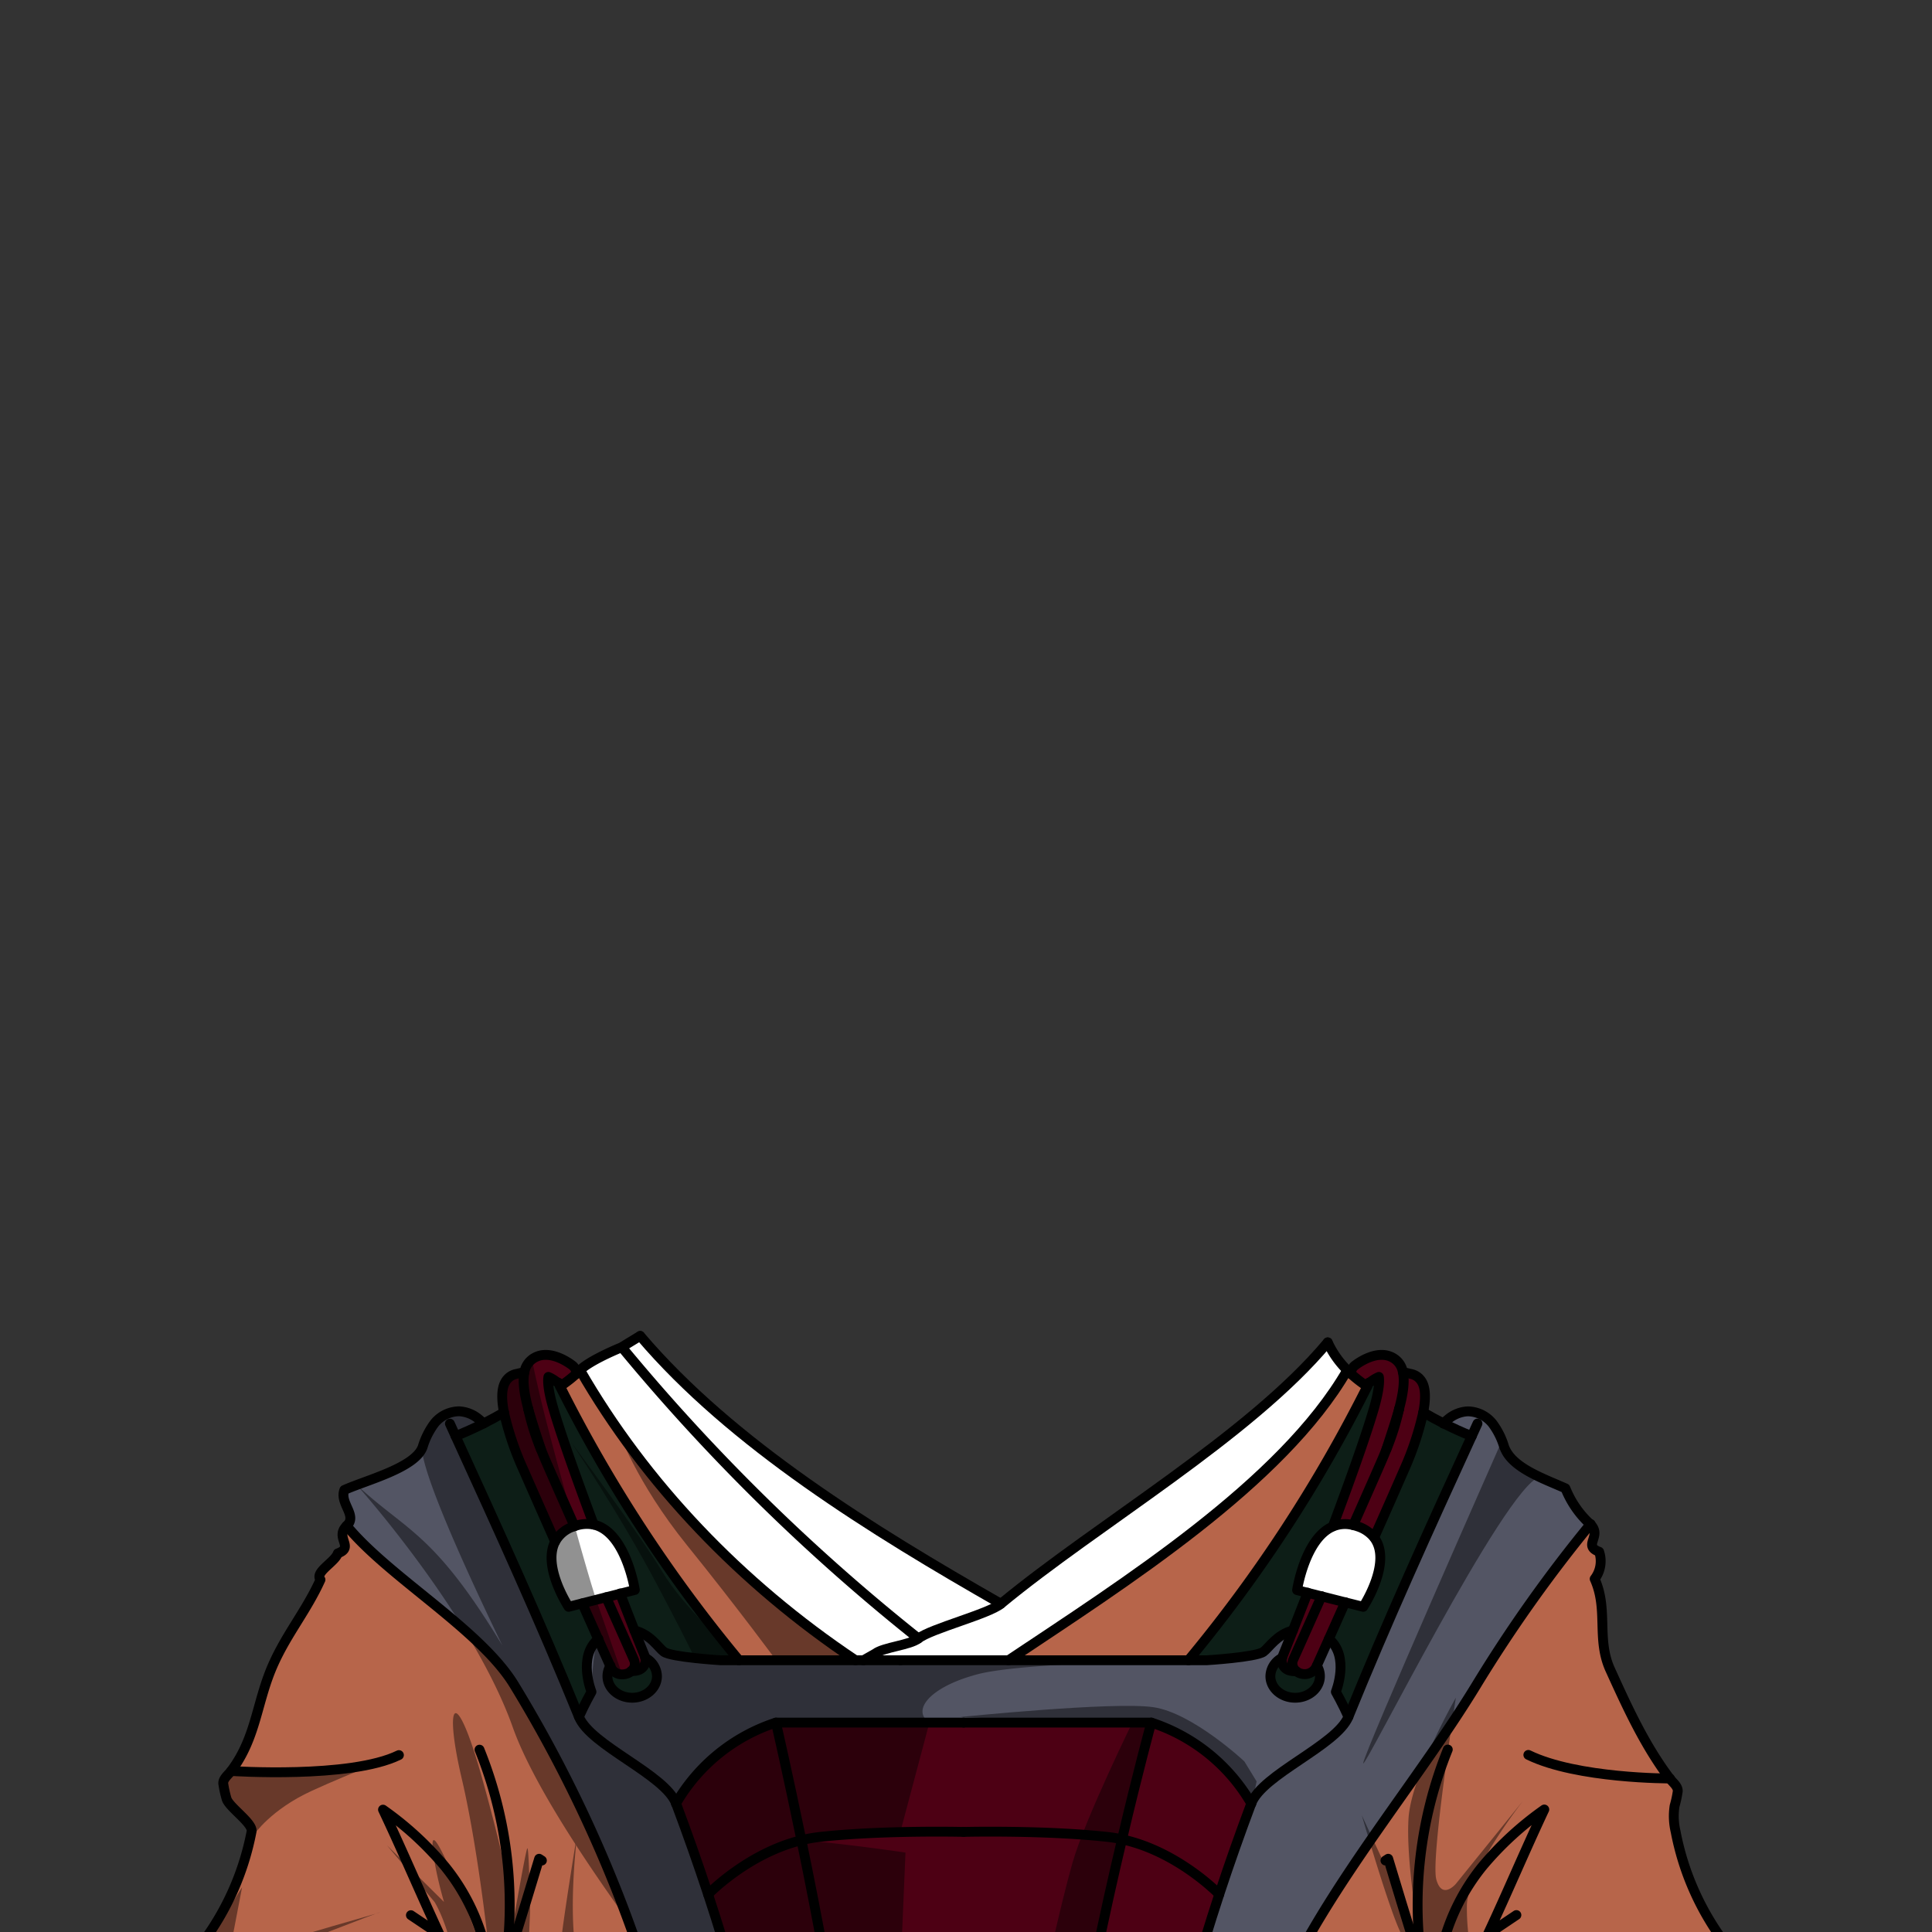 <svg xmlns="http://www.w3.org/2000/svg" viewBox="0 0 432 432">
  <rect x="0" y="0" width="432" height="432" fill="#333333" stroke="none"/>
  <defs>
    <style>.BUNTAI_GOAT_OUTFIT_BUNTAI_GOAT_OUTFIT_8_cls-1{isolation:isolate;}.BUNTAI_GOAT_OUTFIT_BUNTAI_GOAT_OUTFIT_8_cls-2{fill:#4d0014;}.BUNTAI_GOAT_OUTFIT_BUNTAI_GOAT_OUTFIT_8_cls-3{fill:#fff;}.BUNTAI_GOAT_OUTFIT_BUNTAI_GOAT_OUTFIT_8_cls-4{fill:#535564;}.BUNTAI_GOAT_OUTFIT_BUNTAI_GOAT_OUTFIT_8_cls-5{fill:#0d1e17;}.BUNTAI_GOAT_OUTFIT_BUNTAI_GOAT_OUTFIT_8_cls-6{fill:#b7654a;}.BUNTAI_GOAT_OUTFIT_BUNTAI_GOAT_OUTFIT_8_cls-7{fill:none;stroke:#000;stroke-linecap:round;stroke-linejoin:round;stroke-width:2.2px;}.BUNTAI_GOAT_OUTFIT_BUNTAI_GOAT_OUTFIT_8_cls-8{opacity:0.43;mix-blend-mode:multiply;}</style>
  </defs>
  <g class="BUNTAI_GOAT_OUTFIT_BUNTAI_GOAT_OUTFIT_8_cls-1">
    <g id="outfit">
      <path class="BUNTAI_GOAT_OUTFIT_BUNTAI_GOAT_OUTFIT_8_cls-2" d="M295.52,356.92l-3.13-.79c-1.25,3.23-2.39,6.12-3.3,8.45-1.42,3.58-2.32,5.83-2.35,5.93a1.05,1.05,0,0,0-.05.19,2.33,2.33,0,0,0,1.74,2.85,3.42,3.42,0,0,0,.89.13,2.63,2.63,0,0,0,.49,0,2.86,2.86,0,0,0,.95.55,3.4,3.4,0,0,0,1,.16,2.91,2.91,0,0,0,2.71-1.88l2.69-6,3.65-8.2Z" />
      <path class="BUNTAI_GOAT_OUTFIT_BUNTAI_GOAT_OUTFIT_8_cls-2" d="M144.22,370.51c0-.1-.94-2.35-2.36-5.93-.89-2.27-2-5.09-3.2-8.23l-3.12.8-5.27,1.34c1.31,3,2.54,5.7,3.55,8,1.34,3,2.32,5.19,2.69,6l.15.35a2.76,2.76,0,0,0,2.55,1.53,3.41,3.41,0,0,0,1-.16,2.86,2.86,0,0,0,1-.55,2.52,2.52,0,0,0,.48,0,3.5,3.5,0,0,0,.9-.13,2.33,2.33,0,0,0,1.74-2.85A1.05,1.05,0,0,0,144.22,370.51Z" />
      <path class="BUNTAI_GOAT_OUTFIT_BUNTAI_GOAT_OUTFIT_8_cls-3" d="M307.23,343.78h0a7.82,7.82,0,0,0-3.75-2.51,6.67,6.67,0,0,0-.89-.25,7,7,0,0,0-4.54.27c-6.28,2.61-8.05,14.24-8.05,14.24l2.39.61,3.13.79,5.27,1.34,4,1S311.45,349.22,307.23,343.78Z" />
      <path class="BUNTAI_GOAT_OUTFIT_BUNTAI_GOAT_OUTFIT_8_cls-3" d="M132.76,340.91a7.94,7.94,0,0,0-4.29.35,7.18,7.18,0,0,0-4.33,3.44c-2.93,5.58,3,14.59,3,14.59l3.13-.8,5.27-1.34,3.12-.8,3.29-.83S140,342.5,132.76,340.91Z" />
      <path class="BUNTAI_GOAT_OUTFIT_BUNTAI_GOAT_OUTFIT_8_cls-2" d="M317.93,309a3.67,3.67,0,0,0-2.4-1.75l-1.85-.43a4.48,4.48,0,0,0-2.36-3.26c-3.38-1.8-7.51,1.15-8.31,1.76a2.23,2.23,0,0,0-.91,1.92,29.05,29.05,0,0,0,2.82,2.26c.11.07.21.15.32.21a2.14,2.14,0,0,0,.89-.5,3.54,3.54,0,0,0,.49-.31,9.24,9.24,0,0,1,1.72-1c.13.81.13,2.74-1.07,6.92-1.8,6.23-5.48,16.48-9.22,26.48a7,7,0,0,1,4.54-.27,6.67,6.67,0,0,1,.89.25,7.82,7.82,0,0,1,3.75,2.51c2.7-6.07,5.18-11.69,6.72-15.21a67,67,0,0,0,4.29-12.76C318.78,313,318.83,310.5,317.93,309ZM310,324.08c1-3.08,1.93-5.84,2.59-8.12.07-.28.15-.54.23-.81A53,53,0,0,1,310,324.08Z" />
      <path class="BUNTAI_GOAT_OUTFIT_BUNTAI_GOAT_OUTFIT_8_cls-2" d="M122.62,307.88a8.86,8.86,0,0,1,1.71,1,4.11,4.11,0,0,0,.5.31,2.07,2.07,0,0,0,.88.51h0l.31-.22a28,28,0,0,0,2.83-2.26,2.25,2.25,0,0,0-.91-1.92c-.8-.61-4.93-3.56-8.31-1.76a4.49,4.49,0,0,0-2.37,3.26l-1.85.43A3.63,3.63,0,0,0,113,309c-.9,1.53-.86,4-.31,6.83A66.31,66.31,0,0,0,117,328.56c1.62,3.7,4.28,9.72,7.13,16.14a7.18,7.18,0,0,1,4.33-3.44,7.94,7.94,0,0,1,4.29-.35c-3.69-9.89-7.3-20-9.07-26.11C122.48,310.62,122.48,308.69,122.62,307.88Zm-4.47,7.27c.08.27.15.53.23.81.66,2.28,1.54,5,2.58,8.12A53.73,53.73,0,0,1,118.15,315.15Z" />
      <path class="BUNTAI_GOAT_OUTFIT_BUNTAI_GOAT_OUTFIT_8_cls-4" d="M193.07,371.24H269.8s11-.67,12.7-1.89c1.18-.84,3.06-3.93,6.59-4.77-1.42,3.58-2.32,5.83-2.35,5.93a1.05,1.05,0,0,0-.05.19,4.72,4.72,0,0,0-2.63,4.1c0,2.66,2.48,4.82,5.54,4.82s5.54-2.16,5.54-4.82a4.35,4.35,0,0,0-.69-2.33l2.69-6c4.75,3.91,1.56,11.84,1.56,11.84s1.56,2.75,2.81,5.58c-2.62,6.44-19.31,12.92-21.73,19.41h0a40.36,40.36,0,0,0-22.34-18.11H173.51a40.33,40.33,0,0,0-22.33,18.11c-2.42-6.49-19.12-13-21.73-19.41,1.25-2.83,2.81-5.58,2.81-5.58s-3.2-7.93,1.56-11.84c1.34,3,2.32,5.19,2.69,6a4.35,4.35,0,0,0-.69,2.33c0,2.66,2.48,4.82,5.54,4.82s5.54-2.16,5.54-4.82a4.72,4.72,0,0,0-2.63-4.1,1.05,1.05,0,0,0-.05-.19c0-.1-.94-2.35-2.36-5.93,3.54.84,5.42,3.93,6.59,4.77,1.73,1.22,12.7,1.89,12.7,1.89h31.92Z" />
      <path class="BUNTAI_GOAT_OUTFIT_BUNTAI_GOAT_OUTFIT_8_cls-2" d="M173.51,385.18s2.62,11.42,5.69,26.3c-12.09,2.95-20.87,12.09-20.87,12.09q-3.37-10.19-7.15-20.28A40.33,40.33,0,0,1,173.51,385.18Z" />
      <path class="BUNTAI_GOAT_OUTFIT_BUNTAI_GOAT_OUTFIT_8_cls-2" d="M279.77,403.29h0q-3.78,10.08-7.15,20.28h0s-9.2-9.58-21.73-12.29c3.58-15.1,6.54-26.1,6.54-26.1A40.36,40.36,0,0,1,279.77,403.29Z" />
      <path class="BUNTAI_GOAT_OUTFIT_BUNTAI_GOAT_OUTFIT_8_cls-2" d="M272.62,423.57h0q-3.45,10.43-6.42,21a97.48,97.48,0,0,0-21.31-6.1c1.93-9.53,4-19,6-27.16C263.42,414,272.62,423.57,272.62,423.57Z" />
      <path class="BUNTAI_GOAT_OUTFIT_BUNTAI_GOAT_OUTFIT_8_cls-2" d="M247.63,410.74a29.16,29.16,0,0,1,3.26.54c-1.94,8.2-4.06,17.63-6,27.16-1.31-.22-2.66-.42-4-.6a176.43,176.43,0,0,0-25.39-1.55,176.21,176.21,0,0,0-25.37,1.55c-1.95.25-3.84.55-5.62.89-1.65-9.23-3.54-18.8-5.28-27.25a31,31,0,0,1,4.13-.74c14.17-1.56,32.14-1.12,32.14-1.12S233.46,409.18,247.63,410.74Z" />
      <path class="BUNTAI_GOAT_OUTFIT_BUNTAI_GOAT_OUTFIT_8_cls-2" d="M215.47,385.18h42s-3,11-6.54,26.1a29.16,29.16,0,0,0-3.26-.54c-14.17-1.56-32.16-1.12-32.16-1.12s-18-.44-32.14,1.12a31,31,0,0,0-4.13.74c-3.07-14.88-5.69-26.3-5.69-26.3Z" />
      <path class="BUNTAI_GOAT_OUTFIT_BUNTAI_GOAT_OUTFIT_8_cls-2" d="M179.2,411.48c1.74,8.45,3.63,18,5.28,27.25a95.83,95.83,0,0,0-19.74,5.81q-3-10.55-6.41-21S167.11,414.43,179.2,411.48Z" />
      <path class="BUNTAI_GOAT_OUTFIT_BUNTAI_GOAT_OUTFIT_8_cls-3" d="M296.88,300.16c-17.55,21-51.45,40.58-73.07,58.45-28.73-16.4-60.23-35.83-80.66-59.89-.9.86-2.38,2.41-3.81,2.89h0c-2.3,1-7.74,2.86-9.63,4.76,14.58,25.29,35.82,47.64,61.59,64.86h1.77l1.31-.74-1.31.74H225.5c25.77-17.22,61.16-39.57,75.75-64.86A21.07,21.07,0,0,1,296.88,300.16Z" />
      <path class="BUNTAI_GOAT_OUTFIT_BUNTAI_GOAT_OUTFIT_8_cls-5" d="M144.27,370.7a2.33,2.33,0,0,1-1.74,2.85,3.5,3.5,0,0,1-.9.13,2.52,2.52,0,0,1-.48,0,2.86,2.86,0,0,1-1,.55,3.41,3.41,0,0,1-1,.16,2.76,2.76,0,0,1-2.55-1.53l-.15-.35a4.35,4.35,0,0,0-.69,2.33c0,2.66,2.48,4.82,5.54,4.82s5.54-2.16,5.54-4.82A4.72,4.72,0,0,0,144.27,370.7Z" />
      <path class="BUNTAI_GOAT_OUTFIT_BUNTAI_GOAT_OUTFIT_8_cls-5" d="M294.29,372.82a2.74,2.74,0,0,1-2.55,1.53,3.4,3.4,0,0,1-1-.16,2.86,2.86,0,0,1-.95-.55,2.63,2.63,0,0,1-.49,0,3.42,3.42,0,0,1-.89-.13,2.33,2.33,0,0,1-1.74-2.85,4.72,4.72,0,0,0-2.63,4.1c0,2.66,2.48,4.82,5.54,4.82s5.54-2.16,5.54-4.82a4.35,4.35,0,0,0-.69-2.33A2.73,2.73,0,0,1,294.29,372.82Z" />
      <path class="BUNTAI_GOAT_OUTFIT_BUNTAI_GOAT_OUTFIT_8_cls-5" d="M322.83,318.3q-2.34-1.19-4.59-2.5A67,67,0,0,1,314,328.56c-1.54,3.52-4,9.14-6.72,15.21h0c4.22,5.44-2.41,15.51-2.41,15.51l-4-1-3.65,8.2c4.75,3.91,1.56,11.84,1.56,11.84s1.56,2.75,2.81,5.58c8.57-21.11,18.06-42,27.58-62.76C327,320.26,324.87,319.32,322.83,318.3Z" />
      <path class="BUNTAI_GOAT_OUTFIT_BUNTAI_GOAT_OUTFIT_8_cls-5" d="M130.27,358.49l-3.13.8s-5.93-9-3-14.59c-2.85-6.42-5.51-12.44-7.13-16.14a66.31,66.31,0,0,1-4.29-12.76q-2.25,1.32-4.6,2.5-3.06,1.53-6.25,2.82c9.51,20.78,19,41.65,27.58,62.76,1.25-2.83,2.81-5.58,2.81-5.58s-3.2-7.93,1.56-11.84C132.81,364.19,131.58,361.47,130.27,358.49Z" />
      <path class="BUNTAI_GOAT_OUTFIT_BUNTAI_GOAT_OUTFIT_8_cls-5" d="M125.71,309.69a2.07,2.07,0,0,1-.88-.51,4.11,4.11,0,0,1-.5-.31,8.86,8.86,0,0,0-1.71-1c-.14.81-.14,2.74,1.07,6.92,1.77,6.16,5.38,16.22,9.07,26.11C140,342.5,142,355.52,142,355.52l-3.29.83c1.21,3.14,2.31,6,3.2,8.23,3.54.84,5.42,3.93,6.59,4.77,1.73,1.22,12.7,1.89,12.7,1.89h4.07a321.57,321.57,0,0,1-40-61.23C125.4,309.9,125.56,309.8,125.71,309.69Z" />
      <path class="BUNTAI_GOAT_OUTFIT_BUNTAI_GOAT_OUTFIT_8_cls-5" d="M307.27,314.8c1.2-4.18,1.2-6.11,1.07-6.92a9.24,9.24,0,0,0-1.72,1,3.54,3.54,0,0,1-.49.31,2.14,2.14,0,0,1-.89.5c.16.12.32.22.48.33a321.09,321.09,0,0,1-40,61.23h4.07s11-.67,12.7-1.89c1.18-.84,3.06-3.93,6.59-4.77.91-2.33,2.05-5.22,3.3-8.45l-2.39-.61s1.77-11.63,8.05-14.24C301.79,331.28,305.47,321,307.27,314.8Z" />
      <path class="BUNTAI_GOAT_OUTFIT_BUNTAI_GOAT_OUTFIT_8_cls-6" d="M129.71,306.38c-.26.27-.55.55-.85.83a28,28,0,0,1-2.83,2.26l-.31.22h0c-.15.11-.31.21-.48.32a321.57,321.57,0,0,0,40,61.23H191.3C165.53,354,144.29,331.67,129.71,306.38Z" />
      <path class="BUNTAI_GOAT_OUTFIT_BUNTAI_GOAT_OUTFIT_8_cls-6" d="M305.24,309.68c-.11-.06-.21-.14-.32-.21a29.05,29.05,0,0,1-2.82-2.26c-.31-.28-.59-.56-.85-.83-14.59,25.29-50,47.64-75.75,64.86h40.23a321.09,321.09,0,0,0,40-61.23C305.56,309.9,305.4,309.8,305.24,309.68Z" />
      <path class="BUNTAI_GOAT_OUTFIT_BUNTAI_GOAT_OUTFIT_8_cls-4" d="M350.14,332.79c-5-2.24-12-4.58-13.7-9.26a16.58,16.58,0,0,0-2.62-5.25,7.2,7.2,0,0,0-5.54-2.71,7.4,7.4,0,0,0-4.25,1.65,12.32,12.32,0,0,0-1.2,1.08c2,1,4.12,2,6.26,2.82-9.52,20.78-19,41.65-27.58,62.76-2.62,6.44-19.31,12.92-21.73,19.41q-3.78,10.08-7.15,20.28-3.45,10.43-6.42,21c-1.52,5.49-2.94,11-4.22,16.53h18.77c7.27-29.31,33.23-57.79,49.37-84.29a315.37,315.37,0,0,1,25.54-36A21.76,21.76,0,0,1,350.14,332.79Z" />
      <path class="BUNTAI_GOAT_OUTFIT_BUNTAI_GOAT_OUTFIT_8_cls-4" d="M158.33,423.57q-3.37-10.19-7.15-20.28c-2.42-6.49-19.12-13-21.73-19.41-8.57-21.11-18.07-42-27.58-62.76q3.19-1.29,6.25-2.82a12.2,12.2,0,0,0-1.19-1.08,7.4,7.4,0,0,0-4.25-1.65,7.18,7.18,0,0,0-5.54,2.71,16.82,16.82,0,0,0-2.63,5.25C92.83,328.21,82,330.92,77,333.16c-1.14,3,3,5.69.54,8,9.4,11.48,29.89,23.14,37.47,35.6a301.85,301.85,0,0,1,35.21,84.29H169c-1.28-5.54-2.71-11-4.23-16.53Q161.79,434,158.33,423.57Z" />
      <path class="BUNTAI_GOAT_OUTFIT_BUNTAI_GOAT_OUTFIT_8_cls-6" d="M395.06,455.69c-3-7.2-4.7-14.95-9.45-21.4a60.41,60.41,0,0,1-10.88-24.75,14.93,14.93,0,0,1-.23-5.72,24,24,0,0,0,.71-3.3c.05-1.12-1.1-1.92-1.8-2.85-5.68-7.54-9.51-16-13.32-24.37-3.09-6.83-.37-13.43-3.46-20.25a6.54,6.54,0,0,0,1-6.08c-3.79-1.39.81-3.52-2-6.17a315.37,315.37,0,0,0-25.54,36c-16.14,26.5-42.1,55-49.37,84.29H397Z" />
      <path class="BUNTAI_GOAT_OUTFIT_BUNTAI_GOAT_OUTFIT_8_cls-6" d="M77.51,341.17c-2.79,2.65,1.8,4.78-2,6.17-.67,2-5.24,4.19-3.88,5.89-3.09,6.83-7.38,11.9-10.47,18.73-3.81,8.38-3.79,16.47-9.47,24-.7.94-1.85,1.74-1.8,2.85a24.86,24.86,0,0,0,.71,3.3c.39,1.89,6,5.53,5.62,7.43a60.55,60.55,0,0,1-10.88,24.75c-4.75,6.45-6.46,14.2-9.45,21.4l-2,5.37H150.19A301.85,301.85,0,0,0,115,376.77C107.4,364.31,86.91,352.65,77.51,341.17Z" />
      <path class="BUNTAI_GOAT_OUTFIT_BUNTAI_GOAT_OUTFIT_8_cls-7" d="M124.14,344.7c-2.93,5.58,3,14.59,3,14.59l3.13-.8,5.27-1.34,3.13-.8,3.28-.83s-2-13-9.19-14.61a7.94,7.94,0,0,0-4.29.35A7.18,7.18,0,0,0,124.14,344.7Z" />
      <path class="BUNTAI_GOAT_OUTFIT_BUNTAI_GOAT_OUTFIT_8_cls-7" d="M307.23,343.78c4.22,5.44-2.41,15.51-2.41,15.51l-4-1-5.27-1.34-3.13-.79-2.39-.61s1.77-11.63,8.05-14.24a7,7,0,0,1,4.54-.27,6.67,6.67,0,0,1,.89.25,7.82,7.82,0,0,1,3.75,2.51" />
      <path class="BUNTAI_GOAT_OUTFIT_BUNTAI_GOAT_OUTFIT_8_cls-7" d="M257.43,385.18s-3,11-6.54,26.1c-1.94,8.2-4.06,17.63-6,27.16-1.53,7.66-3,15.39-4.05,22.62" />
      <path class="BUNTAI_GOAT_OUTFIT_BUNTAI_GOAT_OUTFIT_8_cls-7" d="M173.51,385.18s2.62,11.42,5.69,26.3c1.74,8.45,3.63,18,5.28,27.25,1.42,8,2.66,15.77,3.45,22.33" />
      <path class="BUNTAI_GOAT_OUTFIT_BUNTAI_GOAT_OUTFIT_8_cls-7" d="M125.23,310a321.57,321.57,0,0,0,40,61.23" />
      <line class="BUNTAI_GOAT_OUTFIT_BUNTAI_GOAT_OUTFIT_8_cls-7" x1="124.83" y1="309.18" x2="124.83" y2="309.17" />
      <path class="BUNTAI_GOAT_OUTFIT_BUNTAI_GOAT_OUTFIT_8_cls-7" d="M158.33,423.57s8.78-9.14,20.87-12.09a31,31,0,0,1,4.13-.74c14.17-1.56,32.14-1.12,32.14-1.12" />
      <path class="BUNTAI_GOAT_OUTFIT_BUNTAI_GOAT_OUTFIT_8_cls-7" d="M215.47,385.18h-42a40.33,40.33,0,0,0-22.33,18.11" />
      <path class="BUNTAI_GOAT_OUTFIT_BUNTAI_GOAT_OUTFIT_8_cls-7" d="M141.15,373.64a2.52,2.52,0,0,0,.48,0,3.5,3.5,0,0,0,.9-.13,2.33,2.33,0,0,0,1.74-2.85,1.05,1.05,0,0,0-.05-.19c0-.1-.94-2.35-2.36-5.93-.89-2.27-2-5.09-3.19-8.23" />
      <path class="BUNTAI_GOAT_OUTFIT_BUNTAI_GOAT_OUTFIT_8_cls-7" d="M132.76,340.91c-3.69-9.89-7.3-20-9.07-26.11-1.21-4.18-1.21-6.11-1.07-6.92a8.86,8.86,0,0,1,1.71,1,4.11,4.11,0,0,0,.5.31,2.07,2.07,0,0,0,.88.51" />
      <path class="BUNTAI_GOAT_OUTFIT_BUNTAI_GOAT_OUTFIT_8_cls-7" d="M118.15,315.15c.08.27.15.53.23.81.66,2.28,1.54,5,2.58,8.12" />
      <path class="BUNTAI_GOAT_OUTFIT_BUNTAI_GOAT_OUTFIT_8_cls-7" d="M128.86,307.21a2.25,2.25,0,0,0-.91-1.92c-.8-.61-4.93-3.56-8.31-1.76a4.49,4.49,0,0,0-2.37,3.26c-.42,1.93-.13,4.63.87,8.3" />
      <path class="BUNTAI_GOAT_OUTFIT_BUNTAI_GOAT_OUTFIT_8_cls-7" d="M144.27,370.7a4.72,4.72,0,0,1,2.63,4.1c0,2.66-2.49,4.82-5.54,4.82s-5.54-2.16-5.54-4.82a4.35,4.35,0,0,1,.69-2.33" />
      <path class="BUNTAI_GOAT_OUTFIT_BUNTAI_GOAT_OUTFIT_8_cls-7" d="M117.27,306.79l-1.85.43A3.63,3.63,0,0,0,113,309c-.9,1.53-.86,4-.31,6.83A66.31,66.31,0,0,0,117,328.56c1.62,3.7,4.28,9.72,7.13,16.14" />
      <path class="BUNTAI_GOAT_OUTFIT_BUNTAI_GOAT_OUTFIT_8_cls-7" d="M118.14,315.09a.13.13,0,0,0,0,.06,53.73,53.73,0,0,0,2.81,8.93l.07.15c.33.83.69,1.7,1.09,2.63,1.47,3.37,3.8,8.65,6.35,14.4" />
      <path class="BUNTAI_GOAT_OUTFIT_BUNTAI_GOAT_OUTFIT_8_cls-7" d="M135.54,357.15c3.45,7.76,6.16,13.8,6.22,14a2.15,2.15,0,0,1-.61,2.54,2.86,2.86,0,0,1-1,.55,3.41,3.41,0,0,1-1,.16,2.76,2.76,0,0,1-2.55-1.53l-.15-.35c-.37-.82-1.35-3-2.69-6-1-2.27-2.24-5-3.55-8" />
      <path class="BUNTAI_GOAT_OUTFIT_BUNTAI_GOAT_OUTFIT_8_cls-7" d="M51.7,396s26.6,1.78,37.5-3.56" />
      <path class="BUNTAI_GOAT_OUTFIT_BUNTAI_GOAT_OUTFIT_8_cls-7" d="M107.22,391.23a92.68,92.68,0,0,1,5.54,49.63c0,.13,0,.25-.05.38a59.4,59.4,0,0,1-3.55,12.85,38.88,38.88,0,0,1-3.71,7" />
      <path class="BUNTAI_GOAT_OUTFIT_BUNTAI_GOAT_OUTFIT_8_cls-7" d="M91.88,428.24l6.4,4.29C94,423.31,90,413.86,85.64,404.64a72,72,0,0,1,13.8,12.66,46.19,46.19,0,0,1,9.72,36.79,41.5,41.5,0,0,1-1.8,7" />
      <path class="BUNTAI_GOAT_OUTFIT_BUNTAI_GOAT_OUTFIT_8_cls-7" d="M108.12,318.3a12.2,12.2,0,0,0-1.19-1.08,7.4,7.4,0,0,0-4.25-1.65,7.18,7.18,0,0,0-5.54,2.71,16.82,16.82,0,0,0-2.63,5.25C92.83,328.21,82,330.92,77,333.16c-1.14,3,3,5.69.54,8-2.79,2.65,1.8,4.78-2,6.17-.67,2-5.24,4.19-3.88,5.89-3.09,6.83-7.38,11.9-10.47,18.73-3.81,8.38-3.79,16.47-9.47,24-.7.94-1.85,1.74-1.8,2.85a24.86,24.86,0,0,0,.71,3.3c.39,1.89,6,5.53,5.62,7.43a60.55,60.55,0,0,1-10.88,24.75c-4.75,6.45-6.46,14.2-9.45,21.4l-2,5.37H169" />
      <path class="BUNTAI_GOAT_OUTFIT_BUNTAI_GOAT_OUTFIT_8_cls-7" d="M101.87,321.12q3.19-1.29,6.25-2.82,2.35-1.19,4.6-2.5" />
      <path class="BUNTAI_GOAT_OUTFIT_BUNTAI_GOAT_OUTFIT_8_cls-7" d="M205.36,366.37a445.18,445.18,0,0,1-66-64.75" />
      <path class="BUNTAI_GOAT_OUTFIT_BUNTAI_GOAT_OUTFIT_8_cls-7" d="M143.15,298.72c20.43,24.06,51.93,43.49,80.66,59.89" />
      <path class="BUNTAI_GOAT_OUTFIT_BUNTAI_GOAT_OUTFIT_8_cls-7" d="M125.23,310c.17-.11.33-.21.48-.32h0l.31-.22a28,28,0,0,0,2.83-2.26c.3-.28.59-.56.85-.83,1.89-1.9,7.08-4.21,9.23-5.09l4.21-2.57" />
      <path class="BUNTAI_GOAT_OUTFIT_BUNTAI_GOAT_OUTFIT_8_cls-7" d="M129.71,306.38c14.58,25.29,35.82,47.64,61.59,64.86" />
      <path class="BUNTAI_GOAT_OUTFIT_BUNTAI_GOAT_OUTFIT_8_cls-7" d="M262,461.06c1.28-5.54,2.7-11,4.22-16.52q3-10.55,6.42-21,3.36-10.19,7.15-20.28c2.42-6.49,19.11-13,21.73-19.41,8.57-21.11,18.06-42,27.58-62.76.41-.93.84-1.86,1.27-2.79" />
      <path class="BUNTAI_GOAT_OUTFIT_BUNTAI_GOAT_OUTFIT_8_cls-7" d="M100.6,318.33c.43.93.85,1.86,1.27,2.79,9.51,20.78,19,41.65,27.58,62.76,2.61,6.44,19.31,12.92,21.73,19.41q3.78,10.08,7.15,20.28,3.43,10.43,6.41,21c1.52,5.48,2.95,11,4.23,16.52h92.81" />
      <path class="BUNTAI_GOAT_OUTFIT_BUNTAI_GOAT_OUTFIT_8_cls-7" d="M77.51,341.17c9.4,11.48,29.89,23.14,37.47,35.6a301.85,301.85,0,0,1,35.21,84.29" />
      <path class="BUNTAI_GOAT_OUTFIT_BUNTAI_GOAT_OUTFIT_8_cls-7" d="M114.64,434.94q3-9.66,5.91-19.32l.62.4" />
      <path class="BUNTAI_GOAT_OUTFIT_BUNTAI_GOAT_OUTFIT_8_cls-7" d="M129.45,383.88c1.25-2.83,2.81-5.58,2.81-5.58s-3.2-7.93,1.56-11.84" />
      <path class="BUNTAI_GOAT_OUTFIT_BUNTAI_GOAT_OUTFIT_8_cls-7" d="M201.32,371.24H161.15s-11-.67-12.7-1.89c-1.17-.84-3-3.93-6.59-4.77" />
      <path class="BUNTAI_GOAT_OUTFIT_BUNTAI_GOAT_OUTFIT_8_cls-7" d="M265.73,371.24a321.09,321.09,0,0,0,40-61.23" />
      <line class="BUNTAI_GOAT_OUTFIT_BUNTAI_GOAT_OUTFIT_8_cls-7" x1="306.13" y1="309.17" x2="306.13" y2="309.18" />
      <path class="BUNTAI_GOAT_OUTFIT_BUNTAI_GOAT_OUTFIT_8_cls-7" d="M272.62,423.57s-9.2-9.58-21.73-12.29a29.16,29.16,0,0,0-3.26-.54c-14.17-1.56-32.16-1.12-32.16-1.12" />
      <path class="BUNTAI_GOAT_OUTFIT_BUNTAI_GOAT_OUTFIT_8_cls-7" d="M215.47,385.18h42a40.36,40.36,0,0,1,22.34,18.11" />
      <path class="BUNTAI_GOAT_OUTFIT_BUNTAI_GOAT_OUTFIT_8_cls-7" d="M305.22,309.69h0a2.14,2.14,0,0,0,.89-.5,3.54,3.54,0,0,0,.49-.31,9.24,9.24,0,0,1,1.72-1c.13.81.13,2.74-1.07,6.92-1.8,6.23-5.48,16.48-9.22,26.48" />
      <path class="BUNTAI_GOAT_OUTFIT_BUNTAI_GOAT_OUTFIT_8_cls-7" d="M292.39,356.13c-1.25,3.23-2.39,6.12-3.3,8.45-1.42,3.58-2.32,5.83-2.35,5.93a1.05,1.05,0,0,0-.05.19,2.33,2.33,0,0,0,1.74,2.85,3.42,3.42,0,0,0,.89.13,2.63,2.63,0,0,0,.49,0" />
      <path class="BUNTAI_GOAT_OUTFIT_BUNTAI_GOAT_OUTFIT_8_cls-7" d="M312.82,315.09c1-3.67,1.29-6.37.86-8.3a4.48,4.48,0,0,0-2.36-3.26c-3.38-1.8-7.51,1.15-8.31,1.76a2.23,2.23,0,0,0-.91,1.92" />
      <path class="BUNTAI_GOAT_OUTFIT_BUNTAI_GOAT_OUTFIT_8_cls-7" d="M310,324.08c1-3.08,1.93-5.84,2.59-8.12.07-.28.15-.54.23-.81" />
      <path class="BUNTAI_GOAT_OUTFIT_BUNTAI_GOAT_OUTFIT_8_cls-7" d="M294.45,372.47a4.35,4.35,0,0,1,.69,2.33c0,2.66-2.49,4.82-5.54,4.82s-5.54-2.16-5.54-4.82a4.72,4.72,0,0,1,2.63-4.1" />
      <path class="BUNTAI_GOAT_OUTFIT_BUNTAI_GOAT_OUTFIT_8_cls-7" d="M312.82,315.09a.13.13,0,0,1,0,.06,53,53,0,0,1-2.82,8.93l-.06.15c-.33.83-.69,1.7-1.1,2.63-1.44,3.32-3.73,8.5-6.24,14.15" />
      <path class="BUNTAI_GOAT_OUTFIT_BUNTAI_GOAT_OUTFIT_8_cls-7" d="M313.68,306.79l1.85.43a3.67,3.67,0,0,1,2.4,1.75c.9,1.53.85,4,.31,6.83A67,67,0,0,1,314,328.56c-1.54,3.52-4,9.14-6.72,15.21h0" />
      <path class="BUNTAI_GOAT_OUTFIT_BUNTAI_GOAT_OUTFIT_8_cls-7" d="M300.79,358.26l-3.65,8.2-2.69,6a2.91,2.91,0,0,1-2.71,1.88,3.4,3.4,0,0,1-1-.16,2.86,2.86,0,0,1-.95-.55,2.15,2.15,0,0,1-.62-2.54c.07-.15,2.83-6.31,6.33-14.18" />
      <path class="BUNTAI_GOAT_OUTFIT_BUNTAI_GOAT_OUTFIT_8_cls-7" d="M373.41,397.67s-20.76.07-31.67-5.27" />
      <path class="BUNTAI_GOAT_OUTFIT_BUNTAI_GOAT_OUTFIT_8_cls-7" d="M325.51,461.06a38.25,38.25,0,0,1-3.71-7,58.83,58.83,0,0,1-3.55-12.85l-.06-.38a92.78,92.78,0,0,1,5.54-49.63" />
      <path class="BUNTAI_GOAT_OUTFIT_BUNTAI_GOAT_OUTFIT_8_cls-7" d="M323.59,461.06a41.47,41.47,0,0,1-1.79-7,46.19,46.19,0,0,1,9.72-36.79,71.89,71.89,0,0,1,13.79-12.66c-4.33,9.22-8.31,18.67-12.63,27.89l6.39-4.29" />
      <path class="BUNTAI_GOAT_OUTFIT_BUNTAI_GOAT_OUTFIT_8_cls-7" d="M261.78,461.06H397l-2-5.37c-3-7.2-4.7-14.95-9.45-21.4a60.41,60.41,0,0,1-10.88-24.75,14.93,14.93,0,0,1-.23-5.72,24,24,0,0,0,.71-3.3c.05-1.12-1.1-1.92-1.8-2.85-5.68-7.54-9.51-16-13.32-24.37-3.09-6.83-.37-13.43-3.46-20.25a6.54,6.54,0,0,0,1-6.08c-3.79-1.39.81-3.52-2-6.17a21.76,21.76,0,0,1-5.53-8c-5-2.24-12-4.58-13.7-9.26a16.58,16.58,0,0,0-2.62-5.25,7.2,7.2,0,0,0-5.54-2.71,7.4,7.4,0,0,0-4.25,1.65,12.32,12.32,0,0,0-1.2,1.08" />
      <path class="BUNTAI_GOAT_OUTFIT_BUNTAI_GOAT_OUTFIT_8_cls-7" d="M318.24,315.8q2.25,1.32,4.59,2.5c2,1,4.12,2,6.26,2.82" />
      <path class="BUNTAI_GOAT_OUTFIT_BUNTAI_GOAT_OUTFIT_8_cls-7" d="M193.07,371.24l2.61-1.48c1.89-1.45,7.81-1.9,9.68-3.39,2.82-2.21,15.71-5.47,18.45-7.76,21.62-17.87,55.52-37.46,73.07-58.45" />
      <path class="BUNTAI_GOAT_OUTFIT_BUNTAI_GOAT_OUTFIT_8_cls-7" d="M296.88,300.15h0a21.07,21.07,0,0,0,4.37,6.22c.26.27.54.55.85.83a27.89,27.89,0,0,0,2.82,2.26c.11.07.21.15.32.21s.32.22.48.33" />
      <path class="BUNTAI_GOAT_OUTFIT_BUNTAI_GOAT_OUTFIT_8_cls-7" d="M225.5,371.24c25.77-17.22,61.16-39.57,75.75-64.86" />
      <path class="BUNTAI_GOAT_OUTFIT_BUNTAI_GOAT_OUTFIT_8_cls-7" d="M280.76,461.06c7.27-29.31,33.23-57.79,49.37-84.29a315.37,315.37,0,0,1,25.54-36" />
      <path class="BUNTAI_GOAT_OUTFIT_BUNTAI_GOAT_OUTFIT_8_cls-7" d="M316.31,434.94q-3-9.66-5.9-19.32l-.62.4" />
      <path class="BUNTAI_GOAT_OUTFIT_BUNTAI_GOAT_OUTFIT_8_cls-7" d="M297.14,366.46c4.75,3.91,1.56,11.84,1.56,11.84s1.56,2.75,2.81,5.58" />
      <path class="BUNTAI_GOAT_OUTFIT_BUNTAI_GOAT_OUTFIT_8_cls-7" d="M289.09,364.58c-3.53.84-5.41,3.93-6.59,4.77-1.73,1.22-12.7,1.89-12.7,1.89H201.33" />
      <g class="BUNTAI_GOAT_OUTFIT_BUNTAI_GOAT_OUTFIT_8_cls-8">
        <path d="M242.77,385.18l-28.08-1.25s34.46-3.52,43.26-2.19,20.29,12.11,20.29,12.11l2.74,4.48-.82,3.93s-5.25-8.52-12.64-12.3S262,385.18,242.77,385.18Z" />
        <path d="M253.8,383.93s-11.16,22.63-14,32.64-6.5,27.16-6.5,27.16v17.33h8.42s10.93-61.94,16.84-75.88C254.12,385.18,253.8,383.93,253.8,383.93Z" />
        <path d="M335.3,323.36S305,391.9,304.82,394.24s31.61-61.73,39.43-64C338.79,326.81,335.46,326.39,335.3,323.36Z" />
        <path d="M317,448.66s-1.25-11.09-3.93-16.76-8.57-26-8.57-26,12.36,26.84,12.5,26-2.65-15.83-2.05-25.33,10.58-26.95,10.58-26.95-5.65,35.95-4.37,40.62,4.37,1,4.37,1l15.09-18.66S328,418.72,328,426.14a51.53,51.53,0,0,0,1.44,12.59V451s2.78,10.08,0,10.08h-13.9Z" />
        <path d="M128.62,461.06s-3.7-20.33-3.32-25.44,3.91-26.55,3.91-26.55-3.27,23.89,1.32,33.77a159.23,159.23,0,0,0,9.06,16.89v1.33Z" />
        <path d="M138.13,319.61s4,11.69,15.49,25.91S174.11,372,174.11,372H191.3s-6-2.78-22.67-17.33S138.13,319.61,138.13,319.61Z" />
        <path d="M155.28,370.74s.07-.44-8.38-16.44-19.24-31.89-19.24-31.89S143,343,148,351.3s14.22,16.28,14.49,16.61,2.55,3.33,2.55,3.33Z" />
        <path d="M112.72,307.88s.23,10.35,3.43,18.18,8,18.64,8,18.64a23.38,23.38,0,0,0,3.52,14.46l2.85-.12L137,373.31l2.38,1.85s-4-11.53-5.68-16.31-5.19-17.59-5.19-17.59-5.35-19-7.51-28.07S118.8,303,118.8,303l-2.55,4.93S114.29,305.35,112.72,307.88Z" />
        <path d="M207.82,385.18l-6.51,24.48s-31.79,1.07-22.11,1.82,23.27,2.76,23.27,2.76l-.95,22.47,3.94,24.35H164.74s-41.09-49.5-50.08-74.83S79.73,332,79.73,332c11.3,10.54,17.16,10.47,32.6,35.94-20.44-42.33-17.82-44.38-17.82-44.38s2.93-7.54,6.5-7.73a12.09,12.09,0,0,1,6.84,2.23l-5.69,2.8,16.9,38.46,10.65,24,2.55-5s.24-10.17,1.56-11.12a24.49,24.49,0,0,1,2.29,7.17s1.63,6.38,5.84,5.24,5.53-3.68,4.46-5.91a13.24,13.24,0,0,0-2.52-3.61l-1.18-5.24s2.49,4,6.57,4.74,66.58,1.67,66.58,1.67H268s-38.71.28-49.42,3.11S203.74,382.46,207.82,385.18Z" />
        <path d="M36.15,461.06s7.65-17.88,18.37-21.88,30.86-11.89,30.35-11.56-19,5.22-25.76,8-8,2.11-8,2.11L54.13,422s-6.88,10.77-9.05,14.55-7.87,15.79-7.87,15.79-4.38,8.76-2.72,8.76Z" />
        <path d="M102.47,461.06A87.49,87.49,0,0,0,102,440.4c-1.66-10.22-4.84-15.12-4.84-15.12L86.53,412.62l12.75,12.66s-2.29-7.66-2.55-12.66,4.85,7.11,8.72,17.11,4.36,10.67,4.36,10.67-2.49-25.36-6.57-42.73-1.4-21.4,4.53-.16,6.51,27.77,6.51,27.77l.47,4.68s2.78-16.22,3.16-16.67.63,14,.63,14-.63,12.66-.63,22.6.63,12.4.63,12.4Z" />
        <path d="M53.9,396.87s24.79.8,30.05-1.84l5.25-2.63s-10.43,3.88-19.52,8.05-12.81,9.7-12.81,9.7-5.36-6.7-6.32-8.33-1.57-2.92-1-3.29l2.87-2.08Z" />
      </g>
    </g>
  </g>
</svg>